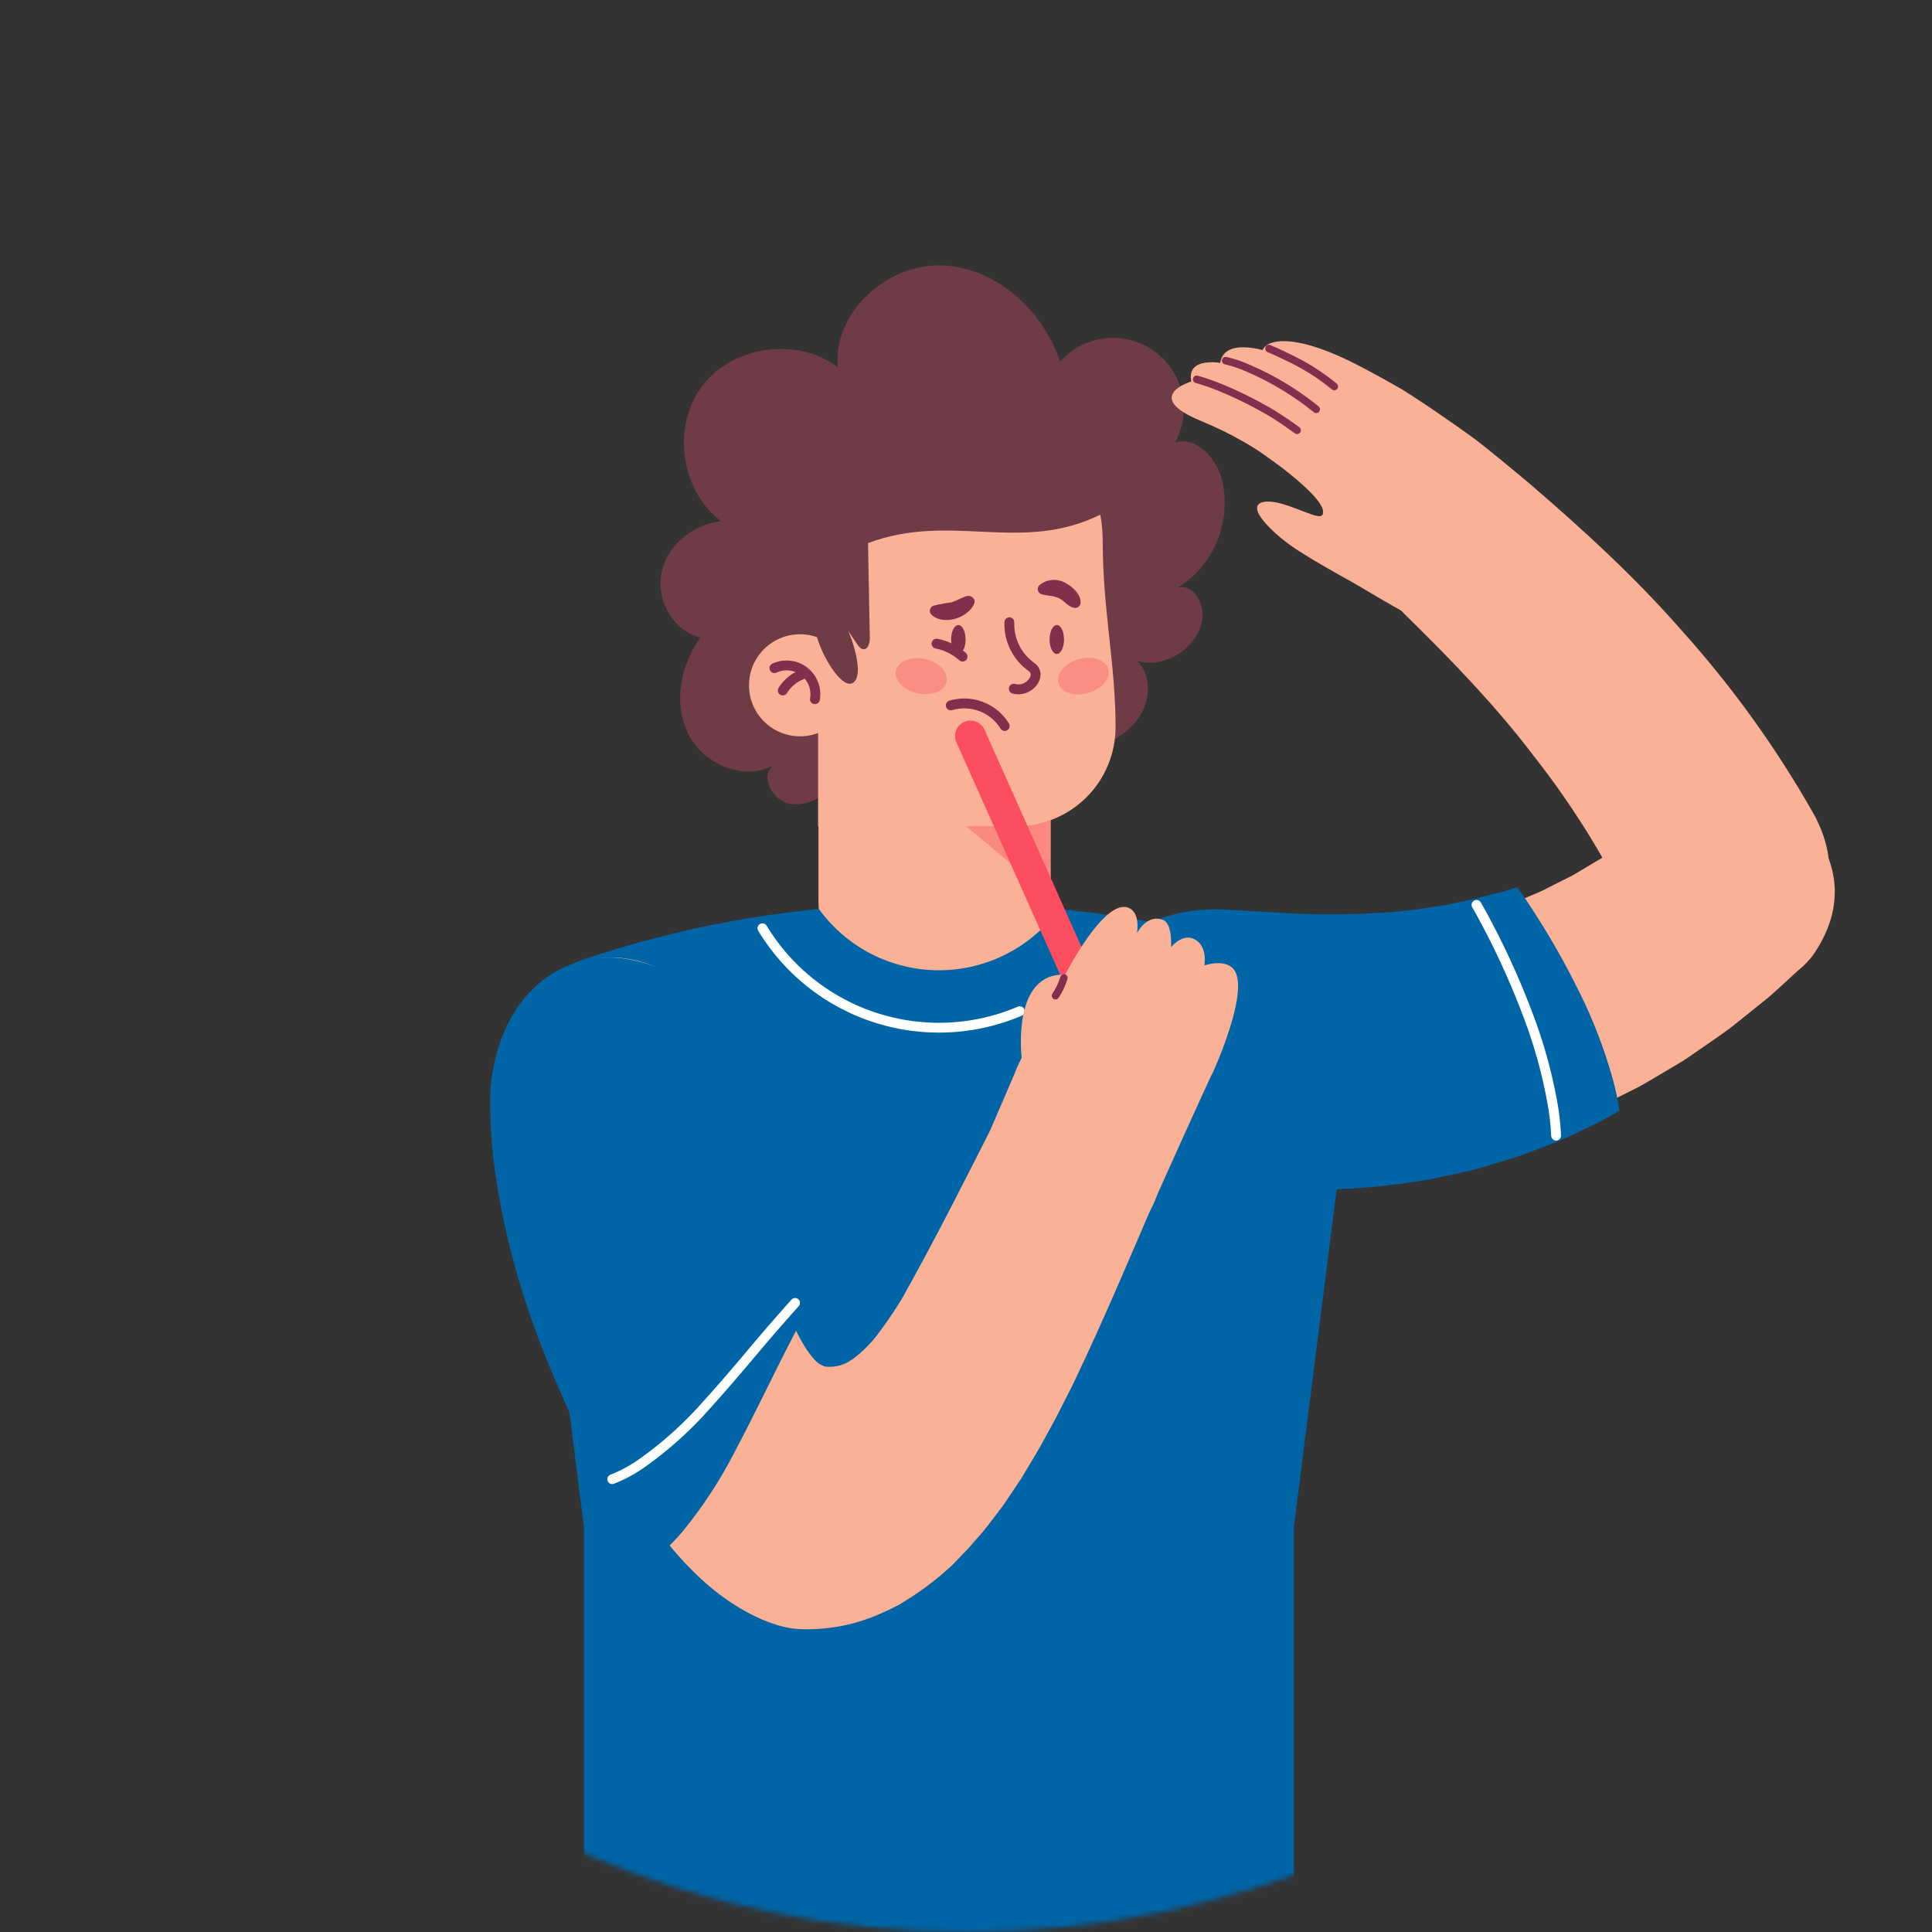 <svg width="376" height="376" viewBox="0 0 376 376" fill="none" xmlns="http://www.w3.org/2000/svg">
<rect x="0" y="0" width="376" height="376" fill="#333333" stroke="none"/>
<mask id="mask0_7282_30580" style="mask-type:luminance" maskUnits="userSpaceOnUse" x="0" y="0" width="376" height="376">
<path d="M188 376C291.83 376 376 291.83 376 188C376 84.171 291.83 0 188 0C84.171 0 0 84.171 0 188C0 291.83 84.171 376 188 376Z" fill="white"/>
</mask>
<g mask="url(#mask0_7282_30580)">
<path d="M162.814 152.89C160.195 154.992 157.032 156.977 153.751 156.442C150.471 155.908 147.933 151.44 150.308 149.065C144.471 152.047 136.713 148.576 133.858 142.667C131.004 136.758 132.481 129.426 136.287 124.088C131.004 122.792 127.614 116.738 128.738 111.4C129.862 106.062 134.901 102.029 140.311 101.431C132.445 95.504 130.686 82.933 136.686 75.085C142.686 67.237 155.201 65.506 163.041 71.46C162.071 60.893 172.484 51.395 183.088 51.648C193.691 51.902 203.026 60.313 206.307 70.4C208.547 67.867 211.641 66.249 214.998 65.852C218.356 65.456 221.742 66.31 224.51 68.251C227.278 70.192 229.234 73.084 230.006 76.376C230.777 79.667 230.31 83.128 228.692 86.097C232.761 84.855 236.577 89.033 237.755 93.138C238.768 97.14 238.48 101.361 236.933 105.188C235.387 109.015 232.663 112.251 229.154 114.427C232.046 113.421 234.402 117.3 234.012 120.336C233.269 126.036 226.762 130.251 221.279 128.619C224.27 131.429 223.916 136.558 221.496 139.875C219.077 143.192 215.152 145.032 211.282 146.392C205.673 148.376 199.673 149.654 193.773 148.866C190.365 148.404 187.076 147.271 183.668 146.881C179.911 146.478 176.112 146.962 172.576 148.296C169.041 149.629 165.868 151.774 163.313 154.557" fill="#6E3B46"/>
<path d="M181.883 197.878C175.89 197.878 170.144 195.498 165.906 191.261C161.669 187.024 159.289 181.277 159.289 175.285V143.302C159.289 137.309 161.669 131.563 165.906 127.326C170.144 123.088 175.89 120.708 181.883 120.708C187.875 120.708 193.622 123.088 197.859 127.326C202.096 131.563 204.476 137.309 204.476 143.302V175.285C204.476 178.252 203.892 181.19 202.756 183.931C201.621 186.672 199.957 189.163 197.859 191.261C195.761 193.359 193.27 195.023 190.529 196.158C187.788 197.294 184.85 197.878 181.883 197.878Z" fill="#FAB196"/>
<path opacity="0.4" d="M181.883 120.708C176.926 120.708 172.108 122.338 168.169 125.347C164.231 128.355 161.391 132.575 160.086 137.356L204.494 174.605V143.302C204.494 140.333 203.909 137.394 202.773 134.651C201.636 131.909 199.97 129.417 197.87 127.319C195.771 125.221 193.278 123.557 190.534 122.423C187.791 121.288 184.851 120.706 181.883 120.708Z" fill="#FC4E60"/>
<path d="M217.11 141.516C217.11 146.629 215.079 151.532 211.464 155.147C207.849 158.762 202.946 160.793 197.833 160.793H159.216V124.089C166.775 128.312 161.337 102.691 161.265 96.728C174.215 91.779 211.518 92.015 214.192 100.434C214.474 102.081 214.613 103.749 214.609 105.419C214.609 118.723 217.11 129.146 217.11 141.516Z" fill="#FAB196"/>
<path d="M155.7 143.301C161.186 143.301 165.633 138.854 165.633 133.368C165.633 127.883 161.186 123.436 155.7 123.436C150.214 123.436 145.767 127.883 145.767 133.368C145.767 138.854 150.214 143.301 155.7 143.301Z" fill="#FAB196"/>
<path d="M158.6 136.078C158.778 135.068 158.676 134.028 158.304 133.072C157.932 132.116 157.304 131.281 156.49 130.657C155.675 130.033 154.705 129.645 153.685 129.535C152.666 129.425 151.635 129.597 150.706 130.033" stroke="#852D4C" stroke-width="1.92" stroke-linecap="round" stroke-linejoin="round"/>
<path d="M156.053 131.275C154.515 131.884 153.213 132.971 152.338 134.375" stroke="#852D4C" stroke-width="1.92" stroke-linecap="round" stroke-linejoin="round"/>
<path d="M158.799 123.255C159.769 127.46 163.648 133.804 165.751 133.006C168.143 132.1 166.458 125.928 165.053 122.711C165.642 123.617 166.231 124.524 166.865 125.43C167.155 125.865 167.509 126.336 168.025 126.336C168.932 126.427 169.294 125.122 169.276 124.161C169.161 118.016 169.047 111.86 168.932 105.691C185.245 99.601 198.658 107.839 214.246 100.108C230.867 85.055 130.206 66.802 158.799 123.255Z" fill="#6E3B46"/>
<path opacity="0.35" d="M205.99 132.979C206.506 134.792 209.107 135.625 211.781 134.855C214.454 134.085 216.213 131.982 215.687 130.17C215.161 128.357 212.569 127.523 209.887 128.294C207.204 129.064 205.464 131.167 205.99 132.979Z" fill="#FC4E60"/>
<path opacity="0.35" d="M174.36 130.505C173.953 132.317 175.829 134.329 178.556 134.927C181.284 135.525 183.813 134.52 184.221 132.68C184.629 130.84 182.744 128.855 180.025 128.257C177.306 127.659 174.759 128.692 174.36 130.505Z" fill="#FC4E60"/>
<path d="M204.268 124.45C204.268 126.009 204.893 127.269 205.673 127.269C206.452 127.269 207.077 126.009 207.077 124.45C207.077 122.891 206.452 121.641 205.673 121.641C204.893 121.641 204.268 122.9 204.268 124.45Z" fill="#852D4C"/>
<path d="M187.918 124.45C187.918 126.009 187.284 127.269 186.514 127.269C185.743 127.269 185.109 126.009 185.109 124.45C185.109 122.891 185.734 121.641 186.514 121.641C187.293 121.641 187.918 122.9 187.918 124.45Z" fill="#852D4C"/>
<path d="M210.258 117.571C210.576 115.895 208.881 114.3 207.54 113.557C206.736 113.046 205.79 112.805 204.84 112.868C203.89 112.932 202.985 113.297 202.256 113.91C202.13 114.04 202.039 114.2 201.993 114.374C201.947 114.549 201.947 114.733 201.992 114.908C202.038 115.083 202.128 115.243 202.253 115.373C202.379 115.503 202.536 115.598 202.709 115.65C203.914 116.013 205.229 115.877 206.334 116.556C207.44 117.236 208.029 118.215 209.243 118.315C209.472 118.317 209.694 118.243 209.876 118.105C210.058 117.968 210.189 117.773 210.249 117.553L210.258 117.571Z" fill="#852D4C"/>
<path d="M188.172 116.004C187.076 116.303 186.142 116.973 185.018 117.254C183.904 117.394 182.8 117.6 181.71 117.871C181.538 117.922 181.382 118.017 181.257 118.145C181.132 118.274 181.041 118.433 180.995 118.607C180.949 118.78 180.948 118.963 180.992 119.137C181.036 119.311 181.124 119.471 181.248 119.602C183.568 121.867 188.498 120.245 189.613 117.445C189.967 116.538 188.961 115.786 188.172 116.004Z" fill="#852D4C"/>
<path d="M195.54 141.29C194.47 139.563 192.863 138.235 190.966 137.51C189.068 136.785 186.985 136.702 185.036 137.275" stroke="#852D4C" stroke-width="1.92" stroke-linecap="round" stroke-linejoin="round"/>
<path d="M187.329 127.786C185.905 126.496 184.152 125.624 182.263 125.267" stroke="#852D4C" stroke-width="1.92" stroke-linecap="round" stroke-linejoin="round"/>
<path d="M196.438 121.107C196.376 122.812 196.743 124.505 197.504 126.031C198.266 127.557 199.398 128.868 200.797 129.844C202.927 131.439 200.162 134.892 197.298 134.031" stroke="#852D4C" stroke-width="1.92" stroke-linecap="round" stroke-linejoin="round"/>
<path d="M251.395 106.299C253.071 107.504 256.751 109.706 261.092 112.144C262.17 112.76 263.321 113.359 264.427 114.02L267.762 116.005C270.001 117.319 272.239 118.588 274.297 119.721C276.258 121.148 278.437 122.25 280.749 122.983C282.975 123.648 285.303 123.9 287.619 123.726C289.928 123.588 292.186 122.983 294.255 121.947C296.323 120.911 298.16 119.466 299.654 117.7C301.112 115.885 302.152 113.772 302.702 111.51C303.252 109.249 303.297 106.894 302.836 104.613C302.379 102.155 301.489 99.798 300.207 97.653C299.551 96.521 298.767 95.469 297.869 94.517C296.953 93.525 295.952 92.616 294.878 91.798L292.286 89.641L289.341 87.257L287.528 85.826C286.894 85.327 286.205 84.856 285.498 84.339C282.662 82.318 279.399 80.043 275.964 77.778L273.363 76.092C272.457 75.548 271.551 75.041 270.644 74.524C268.832 73.5 267.019 72.512 265.261 71.588C256.271 66.821 251.304 66.15 248.694 66.458C246.084 66.766 245.739 68.135 245.739 68.135C244.474 67.781 243.166 67.598 241.852 67.591C239.867 67.591 237.819 68.253 237.474 70.627C236.418 70.453 235.34 70.453 234.284 70.627C232.752 70.926 231.366 71.842 231.846 74.252C231.846 74.252 229.39 74.968 228.42 76.31C227.451 77.651 227.958 79.572 233.858 81.974C236.659 83.131 239.384 84.466 242.015 85.971C243.358 86.724 244.662 87.547 245.921 88.436C247.171 89.342 248.368 90.167 249.492 91.028C253.978 94.481 257.286 97.689 257.485 99.42C257.684 101.151 255.981 100.399 253.552 99.483C251.123 98.568 248.114 97.326 246.02 97.671C241.924 98.405 247.996 103.942 251.395 106.299Z" fill="#FAB196"/>
<path d="M252.446 83.74C251.08 82.737 249.76 81.831 248.486 81.021C247.208 80.178 245.93 79.508 244.752 78.855C242.377 77.577 240.265 76.589 238.516 75.846C236.691 75.046 234.814 74.371 232.897 73.825" stroke="#852D4C" stroke-width="1.47" stroke-linecap="round" stroke-linejoin="round"/>
<path d="M256.153 79.653C252.209 76.461 247.853 73.815 243.202 71.787C241.706 71.092 240.142 70.554 238.535 70.183" stroke="#852D4C" stroke-width="1.47" stroke-linecap="round" stroke-linejoin="round"/>
<path d="M259.678 75.221C257.141 73.137 254.37 71.355 251.422 69.91C248.857 68.623 246.963 67.844 246.963 67.844" stroke="#852D4C" stroke-width="1.47" stroke-linecap="round" stroke-linejoin="round"/>
<path d="M317.581 177.922L316.919 176.445C311.819 166.038 305.634 156.198 298.467 147.09C291.299 137.629 282.843 128.829 274.106 120.255C272.209 118.503 270.654 116.413 269.52 114.092C268.46 111.89 267.762 109.53 267.454 107.105C267.117 104.769 267.281 102.388 267.935 100.12C268.59 97.853 269.721 95.751 271.251 93.955C272.798 92.248 274.691 90.89 276.804 89.973C278.917 89.055 281.201 88.599 283.504 88.635C288.692 88.792 293.672 90.709 297.624 94.073C308.047 103.036 318.315 112.398 327.613 123.074C337.258 133.847 345.719 145.624 352.853 158.201C353.071 158.591 353.307 159.008 353.506 159.407C354.198 160.798 354.765 162.247 355.201 163.739C355.412 164.464 355.584 165.189 355.717 165.914C355.84 166.648 355.912 167.39 355.935 168.134C356.078 170.959 355.659 173.783 354.702 176.445C354.471 177.064 354.205 177.669 353.905 178.257C353.59 178.861 353.239 179.445 352.853 180.007C352.104 181.117 351.235 182.141 350.261 183.061C348.278 184.909 345.915 186.3 343.337 187.139C340.797 187.977 338.125 188.342 335.453 188.217C334.191 188.17 332.936 188.016 331.701 187.755C331.094 187.628 330.495 187.483 329.888 187.311C329.281 187.139 328.692 186.958 328.076 186.749C325.829 185.971 323.743 184.789 321.922 183.26C321.487 182.889 321.088 182.49 320.68 182.082C320.256 181.681 319.853 181.258 319.475 180.813C318.734 179.926 318.098 178.956 317.581 177.922Z" fill="#FAB196"/>
<path d="M348.685 164.726C348.631 162.973 347.993 161.289 346.872 159.94" stroke="#852D4C" stroke-width="1.96" stroke-linecap="round" stroke-linejoin="round"/>
<path d="M239.486 179.735C246.959 181.11 254.545 181.787 262.143 181.756C269.411 181.705 276.649 180.817 283.713 179.109L286.332 178.411C287.213 178.21 288.081 177.959 288.933 177.659L294.09 175.91L299.156 173.789C300.007 173.43 300.838 173.027 301.648 172.584L304.122 171.333C304.938 170.898 305.799 170.554 306.597 170.046L309.007 168.605C310.602 167.608 312.27 166.793 313.802 165.596L318.505 162.334C320.037 161.165 321.523 159.914 323.037 158.709L323.943 157.956C324.401 157.629 324.876 157.327 325.366 157.05C325.846 156.751 326.326 156.443 326.825 156.189C327.823 155.659 328.874 155.234 329.961 154.92C331.071 154.6 332.209 154.381 333.359 154.268C334.538 154.168 335.721 154.132 336.903 154.159C341.957 154.302 346.806 156.192 350.624 159.506C352.578 161.205 354.16 163.29 355.27 165.629C356.381 167.969 356.996 170.512 357.077 173.1C357.126 175.751 356.626 178.383 355.609 180.831C355.087 182.13 354.45 183.38 353.705 184.565C353.327 185.191 352.916 185.796 352.473 186.378C351.993 186.93 351.494 187.474 350.959 188L349.826 188.97C347.932 190.691 346.074 192.459 344.135 194.144L338.063 199.011C336.078 200.679 333.849 202.093 331.719 203.606L328.474 205.845C327.405 206.606 326.218 207.231 325.094 207.92L321.668 209.95C320.517 210.603 319.402 211.328 318.197 211.899L311.019 215.478C308.563 216.557 306.071 217.572 303.588 218.596C302.355 219.14 301.068 219.548 299.799 219.983L295.966 221.279C285.709 224.526 275.11 226.57 264.382 227.369C253.977 228.121 243.525 227.906 233.16 226.725C229.174 226.322 225.299 225.179 221.732 223.354C220.125 222.543 218.607 221.568 217.201 220.445C216.53 219.901 215.886 219.339 215.279 218.75C214.696 218.177 214.145 217.572 213.63 216.938C213.113 216.312 212.633 215.669 212.18 215.007C211.742 214.364 211.349 213.691 211.002 212.995C210.257 211.627 209.65 210.188 209.189 208.699C208.269 205.653 207.879 202.471 208.038 199.292C208.192 195.924 209.319 192.672 211.283 189.93C211.795 189.236 212.352 188.576 212.95 187.955C213.518 187.315 214.123 186.71 214.763 186.142C216.124 185.018 217.586 184.023 219.131 183.169C220.691 182.325 222.316 181.604 223.989 181.012C224.813 180.722 225.665 180.469 226.535 180.251C227.405 180.034 228.221 179.834 229.082 179.689C230.794 179.392 232.528 179.238 234.266 179.227C236.018 179.235 237.765 179.405 239.486 179.735Z" fill="#FAB196"/>
<path d="M236.885 176.961C229.888 176.906 223.05 179.042 217.327 183.069C216.011 184.003 214.796 185.072 213.702 186.259C213.186 186.83 212.651 187.437 212.171 188.072C211.699 188.688 211.26 189.33 210.857 189.993C209.358 192.589 208.431 195.475 208.138 198.458C207.859 201.429 208 204.425 208.555 207.357C208.691 208.082 208.845 208.807 209.017 209.514C209.177 210.24 209.383 210.954 209.633 211.653C210.132 213.072 210.738 214.45 211.446 215.777C212.223 217.158 213.134 218.46 214.164 219.665C215.296 220.964 216.556 222.145 217.926 223.19C219.467 224.354 221.115 225.371 222.847 226.226C224.839 227.186 226.91 227.974 229.037 228.583C235.205 230.033 241.488 230.943 247.815 231.301C256.051 231.788 264.315 231.484 272.493 230.395C274.632 230.069 276.771 229.815 278.891 229.389C281.012 228.963 283.097 228.483 285.163 228.048C286.196 227.849 287.211 227.54 288.226 227.259L291.217 226.353L294.135 225.492C295.096 225.211 296.029 224.822 296.954 224.504L302.292 222.492C303.153 222.184 303.977 221.804 304.775 221.432L307.131 220.344L311.472 218.269C312.814 217.562 314.037 216.828 315.17 216.176C314.856 213.971 314.39 211.791 313.774 209.65C312.187 204.031 310.084 198.57 307.494 193.337C304.937 188.103 302.084 183.02 298.948 178.112C296.691 174.577 295.277 172.674 295.277 172.674C294.452 172.919 293.573 173.227 292.631 173.499C291.688 173.77 290.673 173.97 289.622 174.242L288.027 174.668C287.48 174.838 286.923 174.974 286.359 175.075C285.208 175.302 284.03 175.538 282.825 175.801C282.218 175.918 281.628 176.1 281.012 176.181L279.118 176.453L277.188 176.761C276.544 176.861 275.901 176.997 275.23 177.042C273.907 177.169 272.566 177.305 271.224 177.468C269.883 177.631 268.505 177.622 267.128 177.74C261.694 178.013 256.249 178.013 250.815 177.74C245.604 177.459 240.737 177.087 236.885 176.961Z" fill="#0065A6"/>
<path d="M302.845 221.007C302.743 218.787 302.488 216.576 302.083 214.391C301.042 208.687 299.482 203.09 297.425 197.67C295.396 192.266 293.066 186.98 290.447 181.837C288.562 178.139 287.356 176.109 287.356 176.109" stroke="white" stroke-width="1.92" stroke-miterlimit="10" stroke-linecap="round"/>
<path d="M251.83 186.694C237.005 181.724 221.668 178.437 206.108 176.897C203.432 180.593 199.919 183.601 195.856 185.675C191.793 187.749 187.296 188.831 182.734 188.831C178.173 188.831 173.676 187.749 169.613 185.675C165.55 183.601 162.037 180.593 159.361 176.897C143.801 178.437 128.464 181.724 113.639 186.694C103.724 190.374 100.725 195.757 102.356 208.092L113.639 297.116V376.933C136.476 380.67 159.585 382.504 182.725 382.416C205.87 382.505 228.981 380.668 251.821 376.924V297.062L263.104 208.047C264.753 195.757 261.745 190.32 251.83 186.694Z" fill="#0065A6"/>
<path d="M148.377 180.648C151.956 186.558 156.998 191.444 163.016 194.835C169.035 198.226 175.826 200.008 182.734 200.008C189.643 200.008 196.434 198.226 202.453 194.835C208.471 191.444 213.513 186.558 217.092 180.648" stroke="white" stroke-width="1.91" stroke-linecap="round" stroke-linejoin="round" stroke-dasharray="57.38 9.56"/>
<path d="M188.87 143.248L215.506 202.9" stroke="#FC4E60" stroke-width="6" stroke-linecap="round" stroke-linejoin="round"/>
<path d="M192.377 220.879C192.214 221.259 191.951 222.039 191.951 222.039C191.588 223.145 191.313 224.279 191.127 225.428C189.541 235.814 195.984 245.049 205.627 246.046C214.074 246.898 222.203 240.998 225.194 232.561C226.1 230.485 232.888 215.45 236.396 207.855L236.323 208.009C234.737 211.453 236.84 207.42 238.698 202.055C240.556 196.69 242.214 190.047 239.604 188.162C237.619 186.712 234.393 187.899 234.393 187.899C234.393 187.899 235.091 184.328 232.635 182.878C230.179 181.428 227.904 184.346 227.904 184.346C227.904 184.346 228.248 179.815 226.354 179.035C223.173 177.794 221.27 181.609 221.27 181.609C221.27 181.609 222.085 177.295 219.321 176.57C216.983 175.954 213.956 179.226 211.536 182.661C209.975 184.91 208.559 187.256 207.295 189.684C197.054 189.276 198.739 205.091 198.839 205.871C198.284 206.927 197.793 208.017 197.371 209.133C196.419 211.335 194.969 214.707 192.957 219.401C192.794 219.882 192.577 220.371 192.377 220.879Z" fill="#FAB196"/>
<path d="M207.059 190.32C206.686 191.549 206.133 192.716 205.419 193.782" stroke="#852D4C" stroke-width="1.45" stroke-linecap="round" stroke-linejoin="round"/>
<path d="M165.406 264.853C165.606 264.726 165.814 264.608 166.013 264.472C168.043 262.944 169.823 261.11 171.288 259.034C172.077 257.992 172.847 256.895 173.599 255.763L174.17 254.902L174.451 254.467L174.759 253.968L175.384 252.971L175.711 252.427L176.264 251.431C182.191 240.827 187.891 229.48 193.655 218.125C198.658 208.155 209.66 203.715 218.125 208.155C226.182 212.406 229.118 223.163 225.058 232.734C219.983 244.57 214.971 256.488 209.171 268.659L208.6 269.846L207.775 271.459L206.135 274.695C205.609 275.764 205.002 276.87 204.395 277.967L202.582 281.275C201.359 283.459 200.035 285.561 198.767 287.718L196.709 290.782C196.021 291.797 195.359 292.866 194.616 293.799C193.157 295.712 191.725 297.687 190.148 299.391C189.368 300.298 188.625 301.204 187.81 302.001L185.408 304.512C182.202 307.522 178.659 310.152 174.85 312.351C174.388 312.596 173.898 312.85 173.427 313.067C170.38 314.602 166.932 315.156 163.557 314.653C162.778 314.554 162.011 314.381 161.265 314.136C160.536 313.937 159.826 313.673 159.144 313.348C158.482 313.015 157.84 312.643 157.222 312.233L156.769 311.934C156.636 311.803 156.494 311.682 156.343 311.572C156.056 311.341 155.784 311.093 155.528 310.829C153.497 308.593 152.183 305.799 151.758 302.808C151.28 299.882 151.37 296.891 152.02 293.999C152.8 290.459 153.911 287 155.337 283.667C156.606 280.658 157.948 278.03 159.244 275.511C160.54 272.991 161.745 270.517 162.724 268.704C163.389 267.275 164.296 265.972 165.406 264.853Z" fill="#FAB196"/>
<path d="M169.802 307.467C171.486 307.419 173.103 306.799 174.388 305.709C174.65 305.473 174.804 305.319 174.804 305.319" stroke="#852D4C" stroke-width="1.93" stroke-linecap="round" stroke-linejoin="round"/>
<path d="M144.544 212.551C144.969 220.176 146.015 227.753 147.67 235.208C148.495 238.987 149.483 242.758 150.579 246.473L151.44 249.256L151.658 249.944L151.712 250.108V250.18V250.316L151.866 250.878C152.075 251.621 152.301 252.373 152.546 253.126C153.576 256.36 155 259.456 156.788 262.342C157.27 263.103 157.816 263.821 158.419 264.49C158.985 265.19 159.75 265.702 160.612 265.959C162.321 266.159 164.046 265.755 165.488 264.817L165.932 264.536C166.394 264.344 166.895 264.267 167.394 264.309C167.892 264.352 168.373 264.514 168.796 264.78C170.181 265.493 171.5 266.327 172.738 267.273C174.472 268.537 176.13 269.902 177.705 271.36C179.675 273.153 181.419 275.18 182.898 277.396C184.51 279.83 185.645 282.549 186.242 285.407C186.899 288.588 186.93 291.867 186.332 295.059C185.163 301.784 181.076 308.59 175.058 312.234L173.436 313.049C170.781 314.424 167.969 315.471 165.062 316.167C162.092 316.853 159.046 317.157 155.999 317.073C154.462 317.024 152.938 316.771 151.468 316.321C150.081 315.909 148.727 315.394 147.417 314.78C144.814 313.553 142.347 312.055 140.057 310.312C130.705 303.243 122.838 291.561 116.494 278.647C114.899 275.411 113.413 272.085 112.017 268.677L110.975 266.131L110.159 264.073C109.715 262.913 109.253 261.753 108.827 260.584C107.087 255.908 105.525 251.174 104.141 246.383C101.308 236.683 99.268 226.769 98.042 216.738C96.991 208.119 99.383 199.772 103.806 194.19C105.856 191.513 108.524 189.374 111.582 187.955C114.492 186.644 117.695 186.119 120.871 186.432C124.141 186.758 127.3 187.798 130.125 189.477C132.87 191.078 135.339 193.11 137.438 195.495C141.701 200.192 144.211 206.217 144.544 212.551Z" fill="#FAB196"/>
<path d="M146.655 209.606C145.255 203.588 142.01 198.157 137.375 194.072C132.992 190.116 127.555 187.518 121.723 186.595C118.707 186.133 115.626 186.333 112.695 187.181C109.764 188.029 107.052 189.506 104.749 191.507C99.719 195.83 95.876 203.289 95.387 213.104C95.334 219.441 95.865 225.769 96.973 232.009C98.298 239.643 100.2 247.166 102.664 254.512C103.924 258.282 105.32 262.016 106.815 265.605C107.114 266.285 107.721 267.952 108.328 269.23C108.936 270.508 109.47 271.949 110.087 273.227C111.256 275.846 112.497 278.356 113.712 280.749C117.623 288.599 122.534 295.91 128.321 302.5C130.034 301.133 131.596 299.587 132.979 297.887C136.831 293.162 140.173 288.043 142.949 282.616C147.108 274.768 150.317 267.961 152.655 263.385C154.993 258.808 156.334 256.288 156.334 256.288C155.999 254.702 155.655 252.917 155.428 251.213C155.374 250.796 155.31 250.379 155.247 249.944C155.247 249.745 155.201 249.537 155.165 249.328C155.138 248.952 155.052 248.582 154.911 248.232C154.096 245.458 153.325 242.576 152.6 239.694C151.15 233.921 149.954 228.121 148.975 222.919C147.997 217.717 147.344 213.068 146.655 209.606Z" fill="#0065A6"/>
<path d="M119.14 287.881C121.133 287.103 123.025 286.09 124.777 284.863C129.559 281.499 133.916 277.571 137.755 273.163C143.003 267.371 147.126 262.242 150.09 258.834C153.054 255.427 154.739 253.56 154.739 253.56" stroke="white" stroke-width="1.89" stroke-miterlimit="10" stroke-linecap="round"/>
</g>
</svg>
